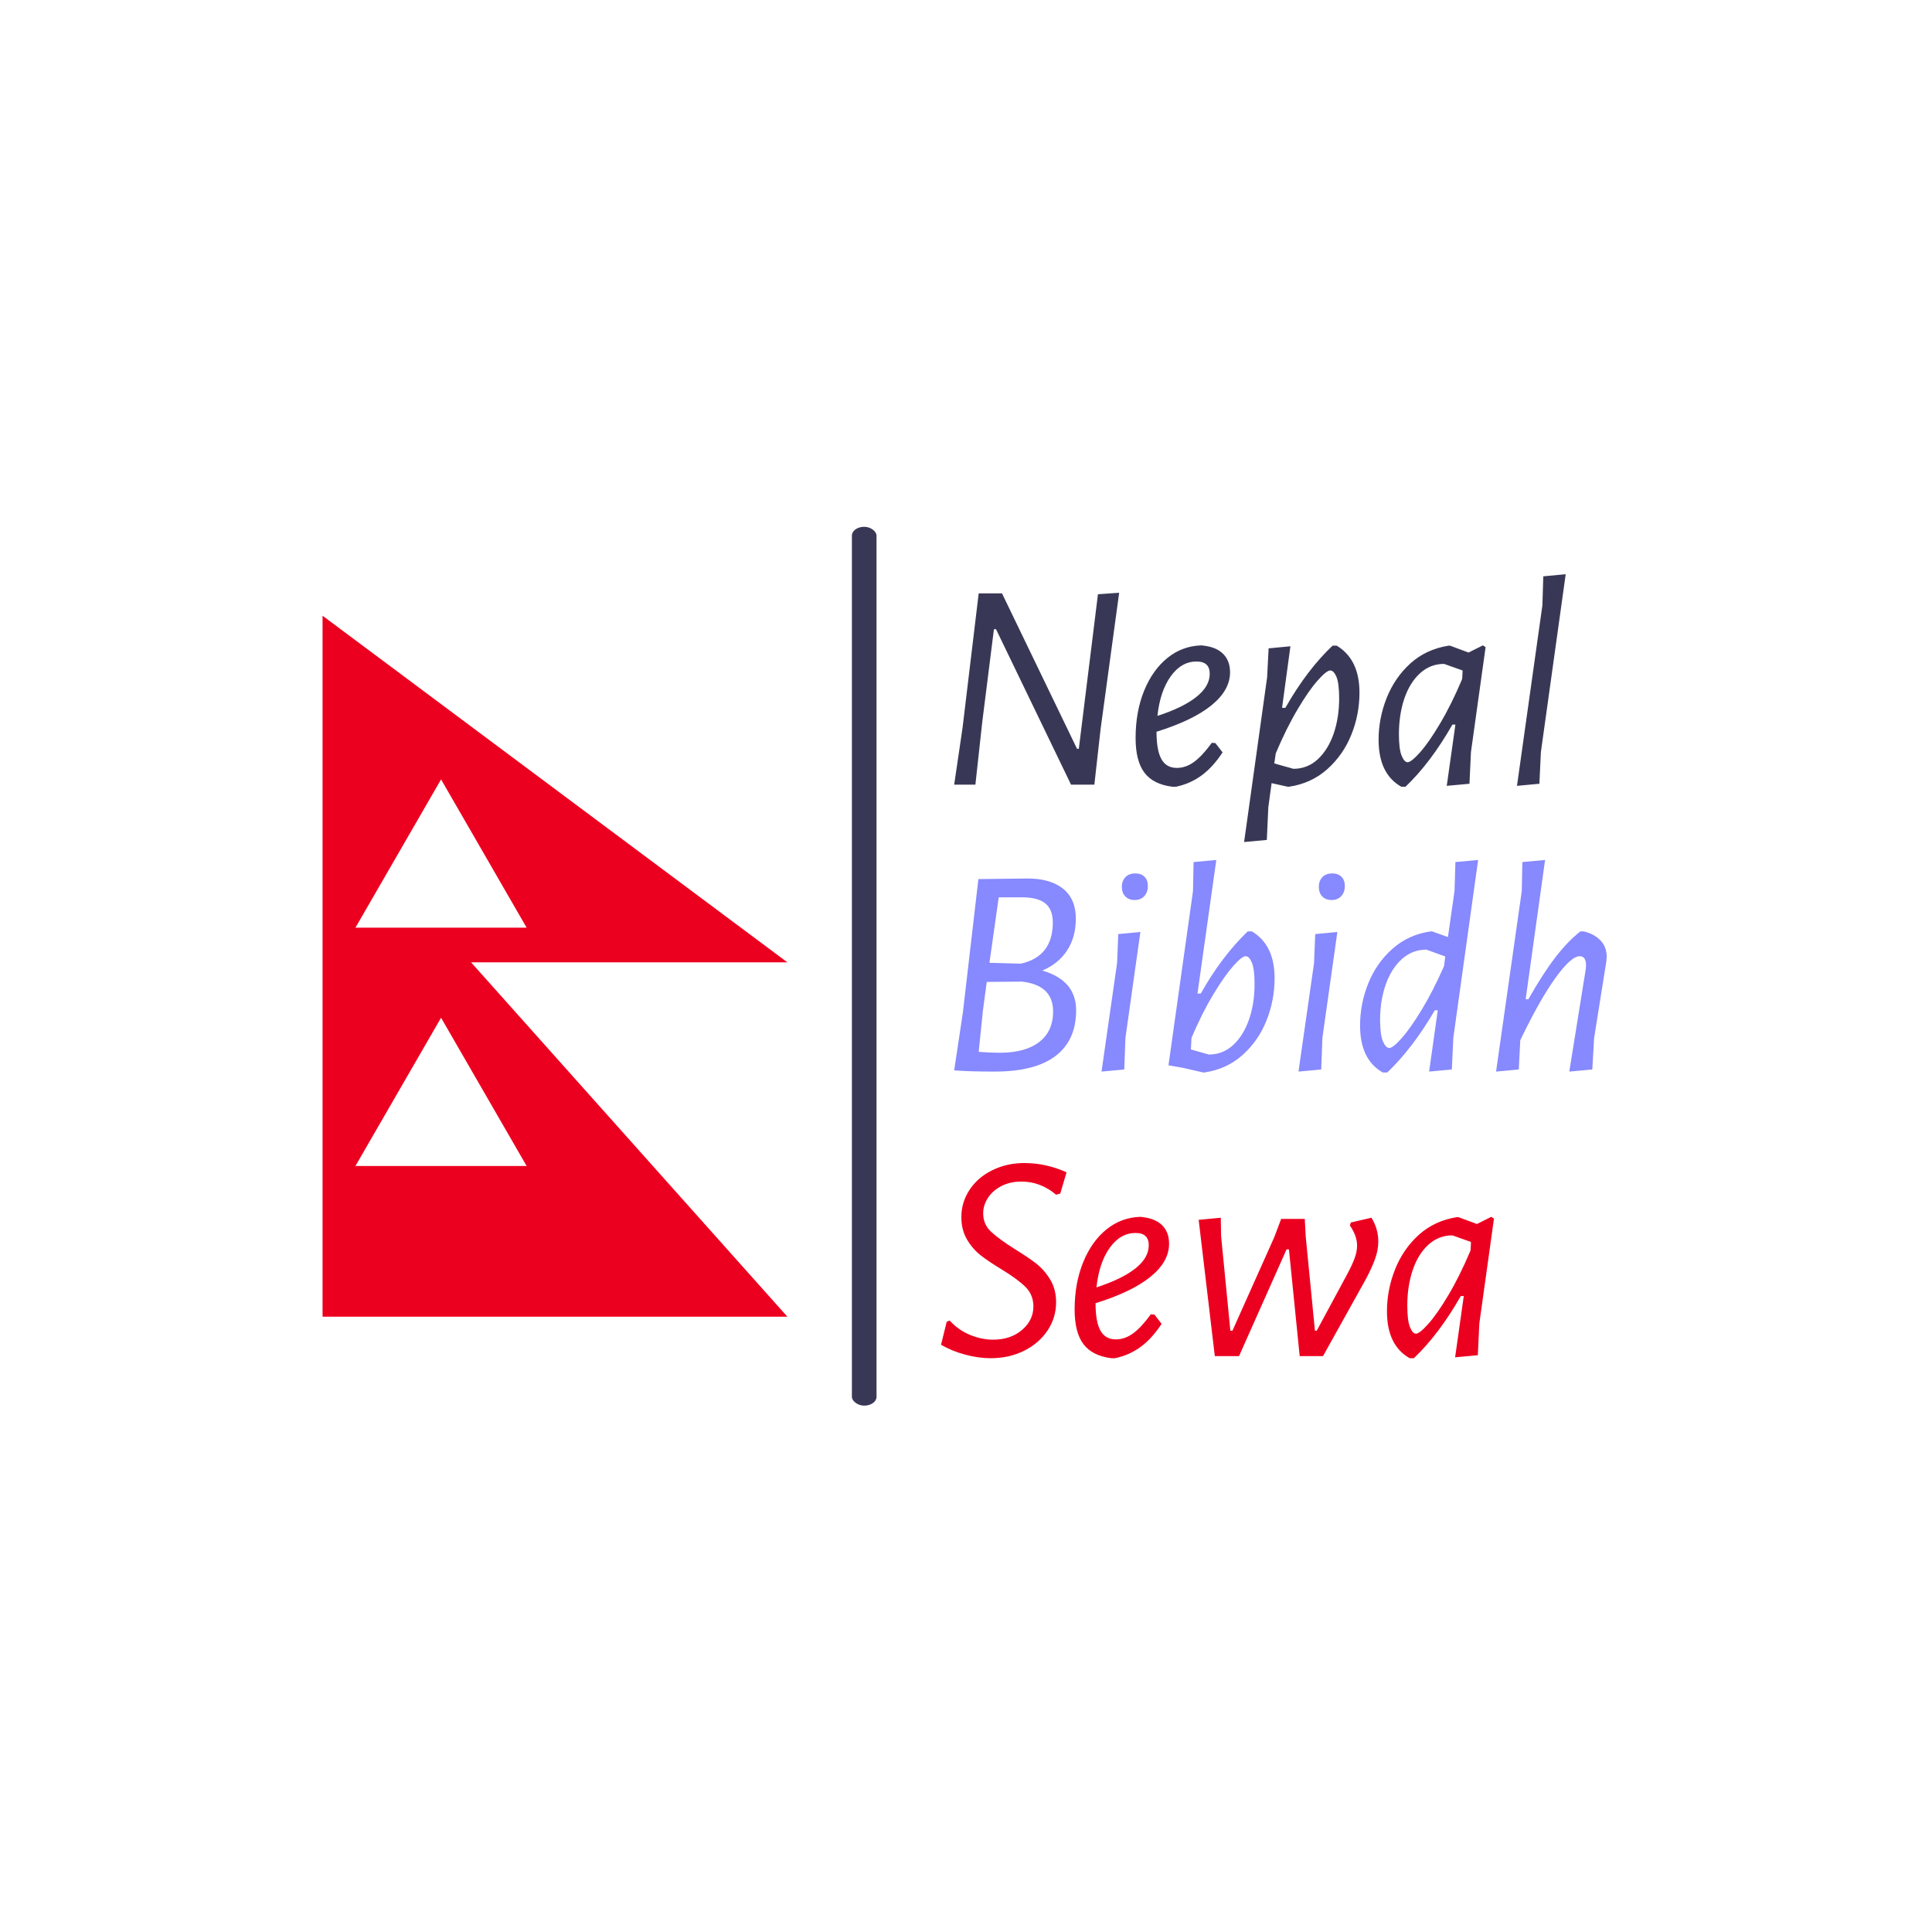 <svg xmlns="http://www.w3.org/2000/svg" version="1.1" xmlns:xlink="http://www.w3.org/1999/xlink" xmlns:svgjs="http://svgjs.dev/svgjs" width="1500" height="1500" viewBox="0 0 1500 1500"><rect width="1500" height="1500" fill="#ffffff"></rect><g transform="matrix(0.667,0,0,0.667,248.671,409)"><svg viewBox="0 0 293 200" data-background-color="#ffffff" preserveAspectRatio="xMidYMid meet" height="1023" width="1500" xmlns="http://www.w3.org/2000/svg" xmlns:xlink="http://www.w3.org/1999/xlink"><g id="tight-bounds" transform="matrix(1,0,0,1,0.389,0)"><svg viewBox="0 0 292.221 200" height="200" width="292.221"><g><svg viewBox="0 0 293.682 201" height="200" width="292.221"><g><rect width="5.635" height="201" x="121.062" y="0" fill="#383856" opacity="1" stroke-width="0" stroke="transparent" fill-opacity="1" class="rect-yte-0" data-fill-palette-color="primary" rx="1%" id="yte-0" data-palette-color="#383856"></rect></g><g transform="matrix(1,0,0,1,141.448,0.5)"><svg viewBox="0 0 152.235 200" height="200" width="152.235"><g id="textblocktransform"><svg viewBox="0 0 152.235 200" height="200" width="152.235" id="textblock"><g><svg viewBox="0 0 152.235 200" height="200" width="152.235"><g transform="matrix(1,0,0,1,0,0)"><svg width="152.235" viewBox="0.95 -35.2 111.352 131.15" height="200" data-palette-color="#383856"><svg></svg><svg></svg><svg></svg><g class="wordmark-text-0" data-fill-palette-color="primary" id="text-0"><path d="M30.75-32.1l-3.1 22.75-1.05 9.35h-3.9l-12.55-26h-0.35l-1.95 15.5-1.15 10.5h-3.55l1.4-9.5 2.7-22.5h3.9l12.55 26h0.3l3.2-25.85zM46.25-7l0.6 0.05 1.2 1.55c-1.067 1.633-2.233 2.917-3.5 3.85-1.267 0.933-2.7 1.567-4.3 1.9v0h-0.6c-2.133-0.267-3.69-1.05-4.67-2.35-0.987-1.3-1.48-3.233-1.48-5.8v0c0-2.933 0.473-5.567 1.42-7.9 0.953-2.333 2.257-4.167 3.91-5.5 1.647-1.333 3.537-2.033 5.67-2.1v0l0.4 0.05c1.433 0.167 2.523 0.633 3.27 1.4 0.753 0.767 1.13 1.783 1.13 3.05v0c0 2-1.033 3.84-3.1 5.52-2.067 1.687-5.133 3.163-9.2 4.43v0c0 2.1 0.277 3.633 0.83 4.6 0.547 0.967 1.403 1.45 2.57 1.45v0c1 0 1.957-0.333 2.87-1 0.92-0.667 1.913-1.733 2.98-3.2zM43.7-20.6c-1.7 0-3.14 0.823-4.32 2.47-1.187 1.653-1.93 3.863-2.23 6.63v0c2.867-0.933 5.04-1.993 6.52-3.18 1.487-1.18 2.23-2.47 2.23-3.87v0c0-1.367-0.733-2.05-2.2-2.05zM67.15-23.25c2.533 1.533 3.8 4.15 3.8 7.85v0c0 2.433-0.45 4.773-1.35 7.02-0.9 2.253-2.24 4.18-4.02 5.78-1.787 1.6-3.93 2.583-6.43 2.95v0h-0.2l-2.7-0.6-0.55 4.05-0.25 5.45-3.8 0.35 3.85-27.55 0.25-4.85 3.65-0.35-1.4 10.3h0.55c2.433-4.267 5.067-7.733 7.9-10.4v0zM59.9-2.65c1.567 0 2.927-0.533 4.08-1.6 1.147-1.067 2.03-2.493 2.65-4.28 0.613-1.78 0.92-3.753 0.92-5.92v0c0-1.667-0.15-2.86-0.45-3.58-0.3-0.713-0.65-1.07-1.05-1.07v0c-0.4 0-1.09 0.55-2.07 1.65-0.987 1.1-2.103 2.7-3.35 4.8-1.253 2.1-2.48 4.567-3.68 7.4v0l-0.25 1.7zM91.6-23.3l0.45 0.3-2.45 17.55-0.25 5.3-3.8 0.35 1.45-10.25h-0.5c-2.433 4.267-5.05 7.733-7.85 10.4v0h-0.7c-2.533-1.433-3.8-4.05-3.8-7.85v0c0-2.4 0.45-4.733 1.35-7 0.9-2.267 2.223-4.193 3.97-5.78 1.753-1.58 3.88-2.57 6.38-2.97v0h0.25l3.1 1.15zM79-3.75c0.4 0 1.093-0.55 2.08-1.65 0.98-1.1 2.093-2.7 3.34-4.8 1.253-2.1 2.48-4.567 3.68-7.4v0l0.05-0.3 0.05-1.2-3.1-1.1c-1.533 0-2.873 0.523-4.02 1.57-1.153 1.053-2.03 2.47-2.63 4.25-0.6 1.787-0.9 3.763-0.9 5.93v0c0 1.667 0.15 2.867 0.45 3.6 0.3 0.733 0.633 1.1 1 1.1zM105.45-35.2l-4.15 29.75-0.25 5.3-3.75 0.35 4.25-30.2 0.15-4.85z" fill="#383856" fill-rule="nonzero" stroke="none" stroke-width="1" stroke-linecap="butt" stroke-linejoin="miter" stroke-miterlimit="10" stroke-dasharray="" stroke-dashoffset="0" font-family="none" font-weight="none" font-size="none" text-anchor="none" style="mix-blend-mode: normal" data-fill-palette-color="primary" opacity="1"></path><path transform="translate(0,47.8)" d="M17.9-16.7c3.767 1.1 5.65 3.317 5.65 6.65v0c0 3.333-1.14 5.873-3.42 7.62-2.287 1.753-5.68 2.63-10.18 2.63v0c-2.867 0-5.117-0.067-6.75-0.2v0h-0.05l1.45-9.65 2.6-22.35h0.05l8.15-0.1c2.567 0 4.56 0.573 5.98 1.72 1.413 1.153 2.12 2.813 2.12 4.98v0c0 2.067-0.483 3.84-1.45 5.32-0.967 1.487-2.35 2.613-4.15 3.38zM19.65-24.75c0-1.433-0.417-2.493-1.25-3.18-0.833-0.68-2.133-1.02-3.9-1.02v0h-3.9l-1.55 10.95 5.25 0.15c3.567-0.8 5.35-3.1 5.35-6.9zM10.8-2.95c2.833 0 5.027-0.6 6.58-1.8 1.547-1.2 2.32-2.9 2.32-5.1v0c0-2.933-1.733-4.6-5.2-5v0l-5.9 0.05-0.65 4.85-0.7 6.85c1.233 0.1 2.417 0.15 3.55 0.15zM34.3-23.15l-2.5 17.7-0.2 5.3-3.8 0.35 2.6-18.15 0.2-4.85zM33.45-32.95c0.633 0 1.143 0.183 1.53 0.55 0.38 0.367 0.57 0.883 0.57 1.55v0c0 0.7-0.2 1.267-0.6 1.7-0.4 0.433-0.933 0.65-1.6 0.65v0c-0.667 0-1.19-0.2-1.57-0.6-0.387-0.4-0.58-0.933-0.58-1.6v0c0-0.667 0.2-1.21 0.6-1.63 0.4-0.413 0.95-0.62 1.65-0.62zM52.95-23.25c2.533 1.5 3.8 4.117 3.8 7.85v0c0 2.433-0.45 4.783-1.35 7.05-0.9 2.267-2.233 4.19-4 5.77-1.767 1.587-3.9 2.563-6.4 2.93v0h-0.2l-3.25-0.75-2.55-0.45 4.1-29.15 0.1-4.85 3.8-0.35-3.15 22.35h0.55c2.3-4.1 4.917-7.567 7.85-10.4v0zM45.75-2.65c1.567 0 2.927-0.533 4.08-1.6 1.147-1.067 2.03-2.493 2.65-4.28 0.613-1.78 0.92-3.753 0.92-5.92v0c0-1.667-0.15-2.86-0.45-3.58-0.3-0.713-0.65-1.07-1.05-1.07v0c-0.4 0-1.083 0.54-2.05 1.62-0.967 1.087-2.077 2.663-3.33 4.73-1.247 2.067-2.47 4.5-3.67 7.3v0l-0.1 1.95zM67.25-23.15l-2.5 17.7-0.2 5.3-3.8 0.35 2.6-18.15 0.2-4.85zM66.4-32.95c0.633 0 1.14 0.183 1.52 0.55 0.387 0.367 0.58 0.883 0.58 1.55v0c0 0.7-0.2 1.267-0.6 1.7-0.4 0.433-0.933 0.65-1.6 0.65v0c-0.667 0-1.193-0.2-1.58-0.6-0.38-0.4-0.57-0.933-0.57-1.6v0c0-0.667 0.2-1.21 0.6-1.63 0.4-0.413 0.95-0.62 1.65-0.62zM87-34.85l3.8-0.35-4.15 29.75-0.25 5.3-3.8 0.35 1.45-10.25h-0.5c-2.467 4.233-5.117 7.7-7.95 10.4v0h-0.75c-2.533-1.433-3.8-4.05-3.8-7.85v0c0-2.4 0.45-4.733 1.35-7 0.9-2.267 2.24-4.2 4.02-5.8 1.787-1.6 3.93-2.583 6.43-2.95v0h0.25l2.65 0.95 1.1-7.7zM75.95-3.75c0.4 0 1.083-0.543 2.05-1.63 0.967-1.08 2.083-2.663 3.35-4.75 1.267-2.08 2.517-4.52 3.75-7.32v0l0.2-1.6-3.15-1.15c-1.567 0-2.933 0.523-4.1 1.57-1.167 1.053-2.067 2.47-2.7 4.25-0.633 1.787-0.95 3.763-0.95 5.93v0c0 1.667 0.16 2.867 0.48 3.6 0.313 0.733 0.67 1.1 1.07 1.1zM108.45-23.25c1.167 0.267 2.11 0.773 2.83 1.52 0.713 0.753 1.053 1.697 1.02 2.83v0l-0.05 0.65-2.05 12.85-0.3 5.25-3.85 0.35 2.75-17.1 0.05-0.65c0-1.033-0.35-1.55-1.05-1.55v0c-0.967 0-2.327 1.217-4.08 3.65-1.747 2.433-3.703 5.9-5.87 10.4v0l-0.25 4.9-3.8 0.35 4.3-30.2 0.1-4.85 3.8-0.35-3.25 23.3h0.45c1.633-2.867 3.133-5.193 4.5-6.98 1.367-1.78 2.767-3.237 4.2-4.37v0z" fill="#8789fe" fill-rule="nonzero" stroke="none" stroke-width="1" stroke-linecap="butt" stroke-linejoin="miter" stroke-miterlimit="10" stroke-dasharray="" stroke-dashoffset="0" font-family="none" font-weight="none" font-size="none" text-anchor="none" style="mix-blend-mode: normal" data-fill-palette-color="secondary" opacity="1"></path><path transform="translate(0,95.6)" d="M14.9-32.3c2.4 0 4.75 0.517 7.05 1.55v0l-1.05 3.55-0.7 0.2c-1.733-1.467-3.667-2.2-5.8-2.2v0c-1.267 0-2.383 0.25-3.35 0.75-0.967 0.5-1.717 1.157-2.25 1.97-0.533 0.82-0.8 1.68-0.8 2.58v0c0 1.233 0.433 2.257 1.3 3.07 0.867 0.82 2.2 1.797 4 2.93v0c1.467 0.9 2.66 1.707 3.58 2.42 0.913 0.72 1.697 1.62 2.35 2.7 0.647 1.087 0.97 2.347 0.97 3.78v0c0 1.7-0.473 3.267-1.42 4.7-0.953 1.433-2.263 2.567-3.93 3.4-1.667 0.833-3.533 1.25-5.6 1.25v0c-1.367 0-2.79-0.2-4.27-0.6-1.487-0.4-2.83-0.95-4.03-1.65v0l0.95-3.85 0.5-0.2c0.967 1.067 2.1 1.867 3.4 2.4 1.3 0.533 2.583 0.8 3.85 0.8v0c1.967 0 3.583-0.543 4.85-1.63 1.267-1.08 1.9-2.387 1.9-3.92v0c0-1.3-0.433-2.383-1.3-3.25-0.867-0.867-2.2-1.85-4-2.95v0c-1.433-0.867-2.6-1.65-3.5-2.35-0.9-0.7-1.667-1.583-2.3-2.65-0.633-1.067-0.95-2.317-0.95-3.75v0c0-1.667 0.46-3.193 1.38-4.58 0.913-1.38 2.18-2.47 3.8-3.27 1.613-0.8 3.403-1.2 5.37-1.2zM36.05-7l0.6 0.05 1.2 1.55c-1.067 1.633-2.233 2.917-3.5 3.85-1.267 0.933-2.7 1.567-4.3 1.9v0h-0.6c-2.133-0.267-3.69-1.05-4.67-2.35-0.987-1.3-1.48-3.233-1.48-5.8v0c0-2.933 0.477-5.567 1.43-7.9 0.947-2.333 2.247-4.167 3.9-5.5 1.647-1.333 3.537-2.033 5.67-2.1v0l0.4 0.05c1.433 0.167 2.527 0.633 3.28 1.4 0.747 0.767 1.12 1.783 1.12 3.05v0c0 2-1.033 3.84-3.1 5.52-2.067 1.687-5.133 3.163-9.2 4.43v0c0 2.1 0.277 3.633 0.83 4.6 0.547 0.967 1.403 1.45 2.57 1.45v0c1 0 1.96-0.333 2.88-1 0.913-0.667 1.903-1.733 2.97-3.2zM33.5-20.6c-1.7 0-3.14 0.823-4.32 2.47-1.187 1.653-1.93 3.863-2.23 6.63v0c2.867-0.933 5.043-1.993 6.53-3.18 1.48-1.18 2.22-2.47 2.22-3.87v0c0-1.367-0.733-2.05-2.2-2.05zM71.95-12.75l-7.1 12.75h-3.9l-1.8-17.85h-0.4l-7.95 17.85h-4.05l-2.7-22.8 3.7-0.35 0.05 3.05 1.55 15.85h0.35l7-15.65 1.15-3.05h3.95l0.15 2.85 1.55 15.85h0.3l5.15-9.55c0.533-1 0.933-1.867 1.2-2.6 0.267-0.733 0.4-1.433 0.4-2.1v0c0-1.067-0.4-2.183-1.2-3.35v0l0.15-0.5 3.45-0.8c0.767 1.233 1.15 2.567 1.15 4v0c0 0.933-0.183 1.907-0.55 2.92-0.367 1.02-0.9 2.18-1.6 3.48zM93-23.3l0.45 0.3-2.45 17.55-0.25 5.3-3.8 0.35 1.45-10.25h-0.5c-2.433 4.267-5.05 7.733-7.85 10.4v0h-0.7c-2.533-1.433-3.8-4.05-3.8-7.85v0c0-2.4 0.45-4.733 1.35-7 0.9-2.267 2.223-4.193 3.97-5.78 1.753-1.58 3.88-2.57 6.38-2.97v0h0.25l3.1 1.15zM80.4-3.75c0.4 0 1.09-0.55 2.07-1.65 0.987-1.1 2.103-2.7 3.35-4.8 1.253-2.1 2.48-4.567 3.68-7.4v0l0.05-0.3 0.05-1.2-3.1-1.1c-1.533 0-2.877 0.523-4.03 1.57-1.147 1.053-2.02 2.47-2.62 4.25-0.6 1.787-0.9 3.763-0.9 5.93v0c0 1.667 0.15 2.867 0.45 3.6 0.3 0.733 0.633 1.1 1 1.1z" fill="#ec0020" fill-rule="nonzero" stroke="none" stroke-width="1" stroke-linecap="butt" stroke-linejoin="miter" stroke-miterlimit="10" stroke-dasharray="" stroke-dashoffset="0" font-family="none" font-weight="none" font-size="none" text-anchor="none" style="mix-blend-mode: normal" data-fill-palette-color="accent" opacity="1"></path></g></svg></g></svg></g></svg></g></svg></g><g transform="matrix(1,0,0,1,0,20.34)"><svg viewBox="0 0 106.312 160.32" height="160.32" width="106.312"><g><svg xmlns="http://www.w3.org/2000/svg" xmlns:xlink="http://www.w3.org/1999/xlink" version="1.1" x="0" y="0" viewBox="30.496 20.587 39.008 58.825" enable-background="new 0 0 100 100" xml:space="preserve" height="160.32" width="106.312" class="icon-icon-0" data-fill-palette-color="accent" id="icon-0"><g fill="#ec0020" data-fill-palette-color="accent"><path d="M69.504 49.675L30.496 20.587V79.412H69.504L42.958 49.674zM40.44 34.322L47.621 46.764H33.255zM47.621 66.764H33.255L40.44 54.323z" fill="#ec0020" data-fill-palette-color="accent"></path></g></svg></g></svg></g></svg></g><defs></defs></svg><rect width="292.221" height="200" fill="none" stroke="none" visibility="hidden"></rect></g></svg></g></svg>